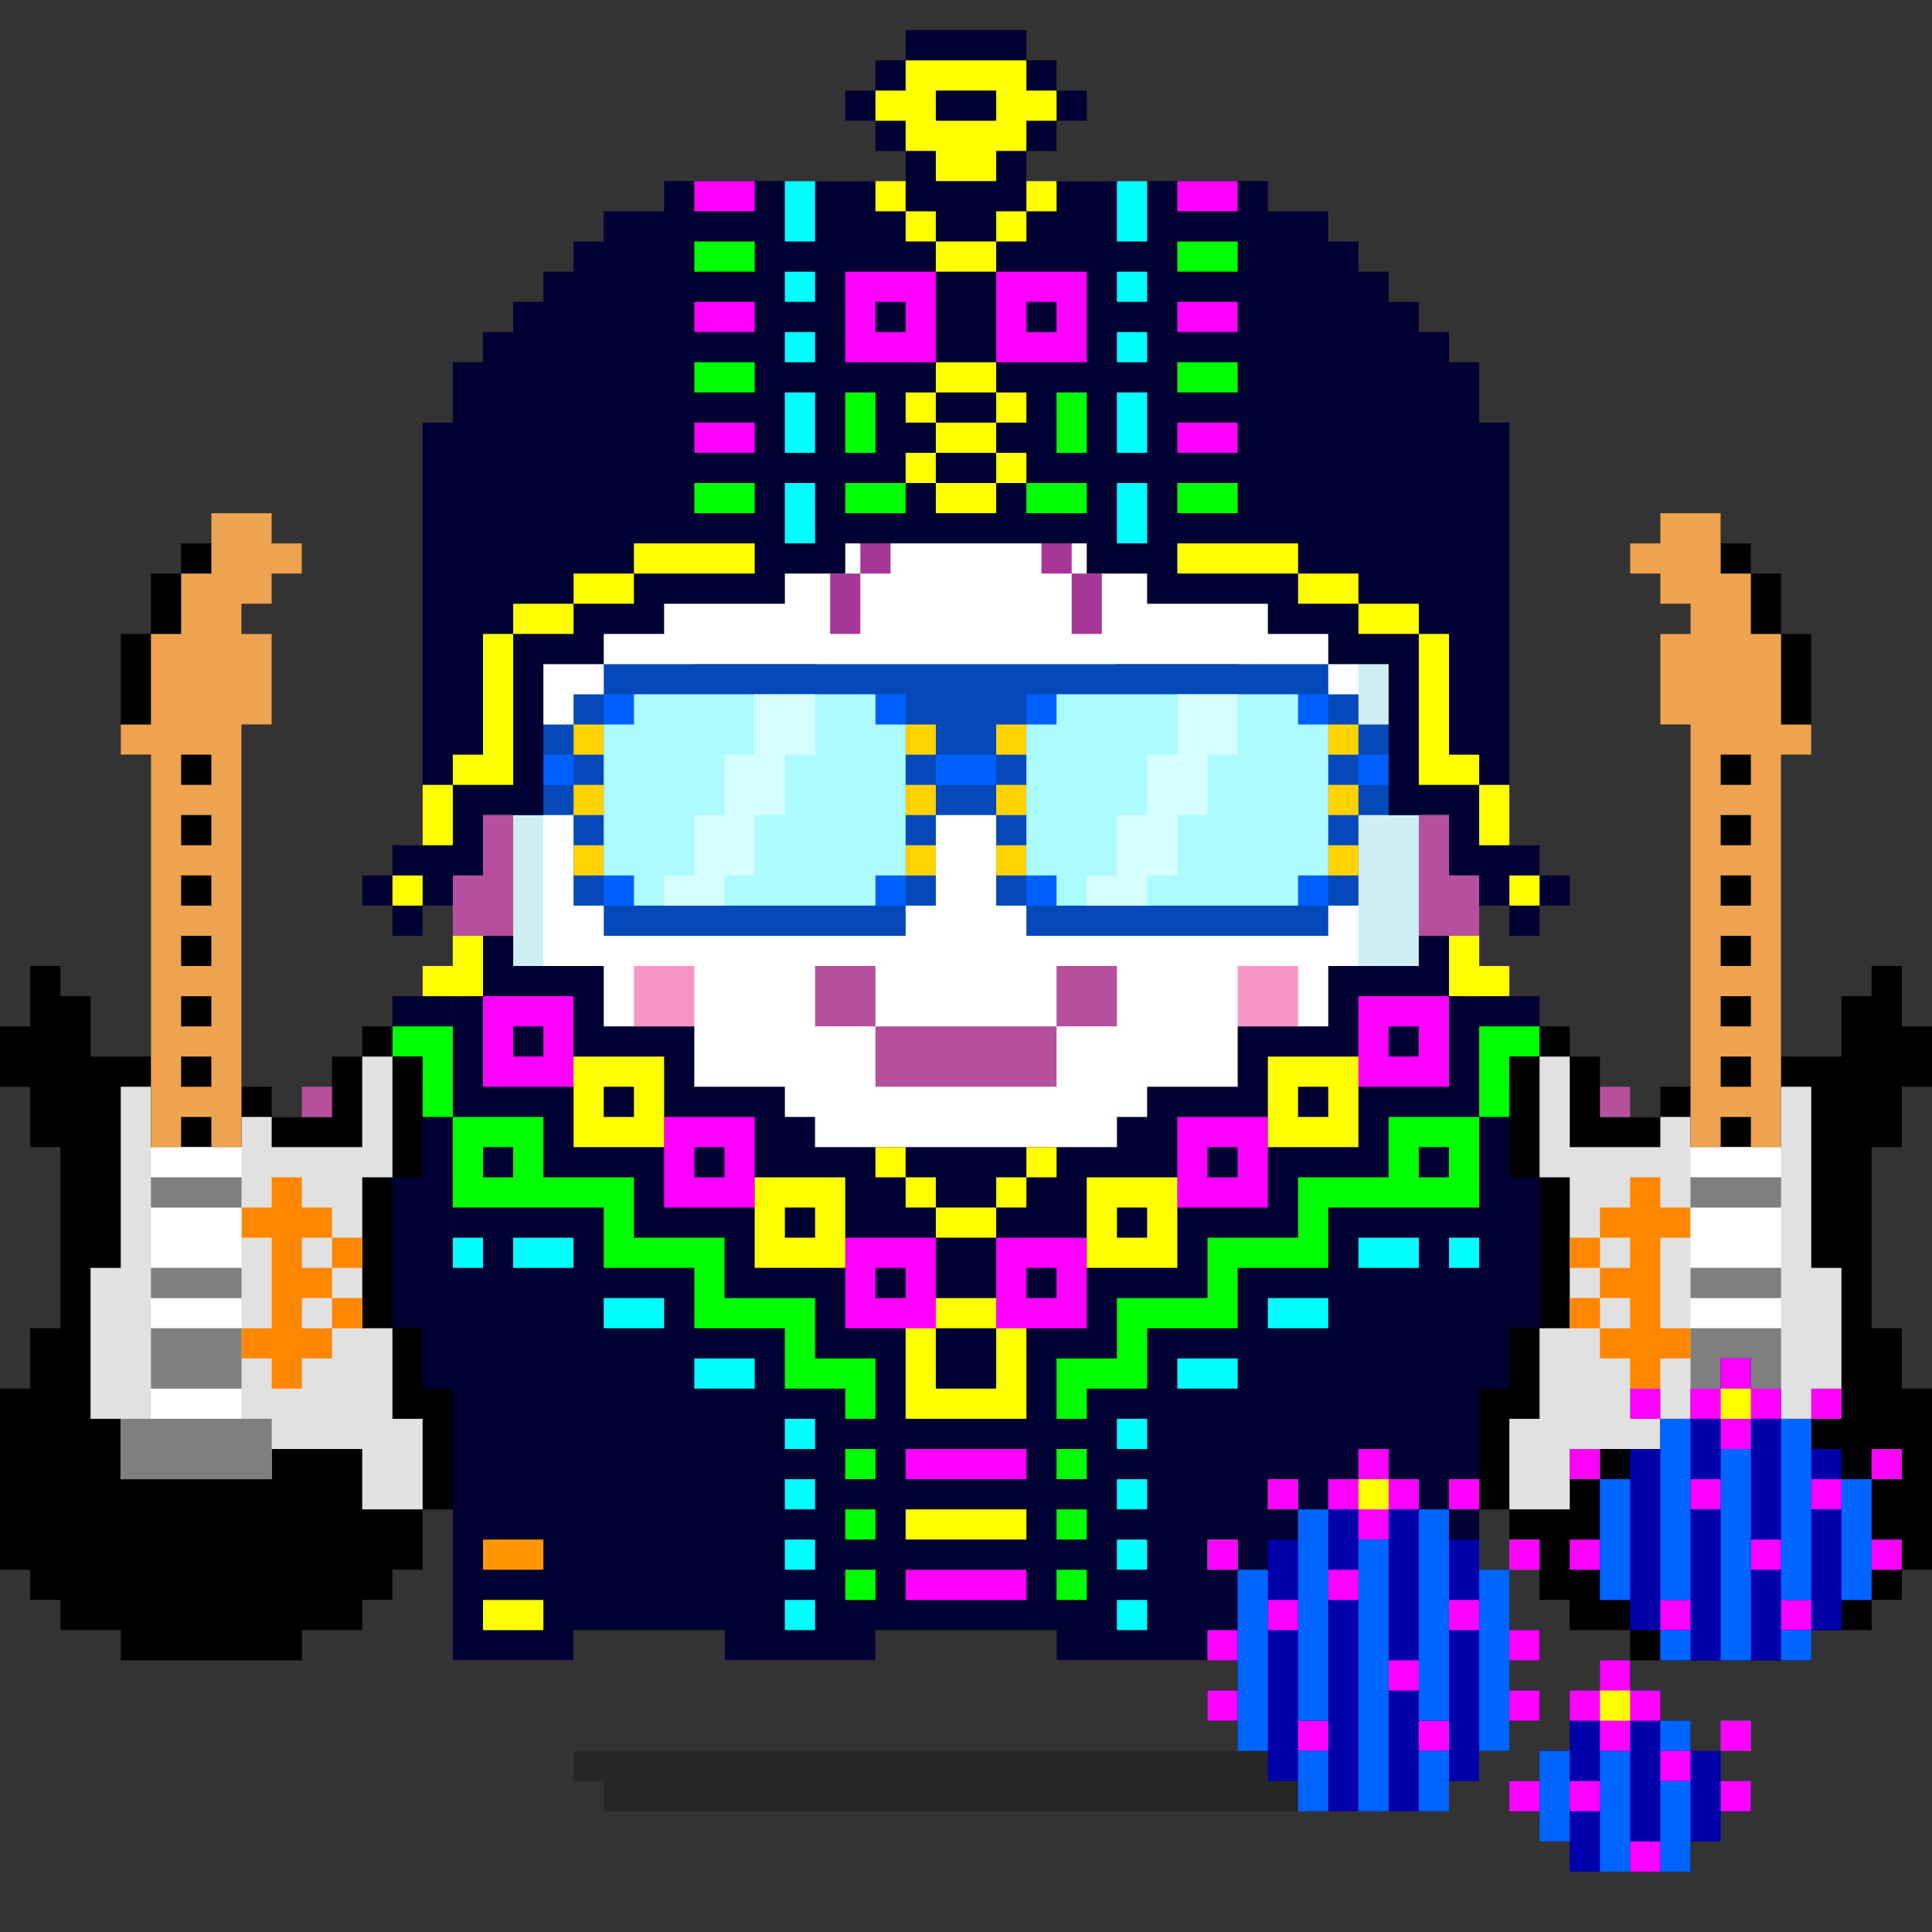<svg xmlns="http://www.w3.org/2000/svg" viewBox="0 0 64 64"><rect x="0" y="0" width="64" height="64" fill="#333333" stroke="none"/><g class="gotchi-bg"><defs fill="#fff"><pattern id="a" patternUnits="userSpaceOnUse" width="4" height="4"><path d="M0 0h1v1H0zm2 2h1v1H2z"/></pattern><pattern id="b" patternUnits="userSpaceOnUse" x="0" y="0" width="2" height="2"><path d="M0 0h1v1H0z"/></pattern><pattern id="c" patternUnits="userSpaceOnUse" x="-2" y="0" width="8" height="1"><path d="M0 0h1v1H0zm2 0h1v1H2zm2 0h1v1H4z"/></pattern><pattern id="d" patternUnits="userSpaceOnUse" x="0" y="0" width="4" height="4"><path d="M0 0h1v1H0zm0 2h1v1H0zm1 0V1h1v1zm1 0h1v1H2zm0-1h1V0H2zm1 2h1v1H3z"/></pattern><pattern id="e" patternUnits="userSpaceOnUse" width="64" height="32"><path d="M4 4h1v1H4zm7 0h1v1h-1zm7 0h1v1h-1zm7 0h1v1h-1zm7 0h1v1h-1zm7 0h1v1h-1zm7 0h1v1h-1zm7 0h1v1h-1zm7 0h1v1h-1z"/><path fill="url(#a)" d="M0 8h64v7H0z"/><path fill="url(#b)" d="M0 16h64v1H0z"/><path fill="url(#c)" d="M0 18h64v1H0z"/><path fill="url(#b)" d="M22 18h15v1H22zM0 20h64v3H0z"/><path fill="url(#d)" d="M0 24h64v8H0z"/></pattern><mask id="f"><path fill="url(#e)" d="M0 0h64v32H0z"/></mask></defs><path fill="#fff" d="M0 0h64v32H0z"/><path fill="#dea8ff" class="gotchi-secondary" mask="url(#f)" d="M0 0h64v32H0z"/><path fill="#dea8ff" class="gotchi-secondary" d="M0 32h64v32H0z"/><path mask="url(#f)" fill="#fff" transform="matrix(1 0 0 -1 0 64)" d="M0 0h64v32H0z"/></g><style>.gotchi-primary{fill:#B6509E;}.gotchi-secondary{fill:#CFEEF4;}.gotchi-cheek{fill:#F696C6;}.gotchi-eyeColor{fill:#36818E;}.gotchi-primary-mouth{fill:#B6509E;}.gotchi-sleeves-up{display:none;}.gotchi-handsUp{display:none;}.gotchi-handsDownOpen{display:block;}.gotchi-handsDownClosed{display:none;}</style><g class="gotchi-bg"><defs fill="#fff"><pattern id="a" patternUnits="userSpaceOnUse" width="4" height="4"><path d="M0 0h1v1H0zm2 2h1v1H2z"/></pattern><pattern id="b" patternUnits="userSpaceOnUse" x="0" y="0" width="2" height="2"><path d="M0 0h1v1H0z"/></pattern><pattern id="c" patternUnits="userSpaceOnUse" x="-2" y="0" width="8" height="1"><path d="M0 0h1v1H0zm2 0h1v1H2zm2 0h1v1H4z"/></pattern><pattern id="d" patternUnits="userSpaceOnUse" x="0" y="0" width="4" height="4"><path d="M0 0h1v1H0zm0 2h1v1H0zm1 0V1h1v1zm1 0h1v1H2zm0-1h1V0H2zm1 2h1v1H3z"/></pattern><pattern id="e" patternUnits="userSpaceOnUse" width="64" height="32"><path d="M4 4h1v1H4zm7 0h1v1h-1zm7 0h1v1h-1zm7 0h1v1h-1zm7 0h1v1h-1zm7 0h1v1h-1zm7 0h1v1h-1zm7 0h1v1h-1zm7 0h1v1h-1z"/><path fill="url(#a)" d="M0 8h64v7H0z"/><path fill="url(#b)" d="M0 16h64v1H0z"/><path fill="url(#c)" d="M0 18h64v1H0z"/><path fill="url(#b)" d="M22 18h15v1H22zM0 20h64v3H0z"/><path fill="url(#d)" d="M0 24h64v8H0z"/></pattern><mask id="f"><path fill="url(#e)" d="M0 0h64v32H0z"/></mask></defs><path fill="#fff" d="M0 0h64v32H0z"/><path fill="#dea8ff" class="gotchi-secondary" mask="url(#f)" d="M0 0h64v32H0z"/><path fill="#dea8ff" class="gotchi-secondary" d="M0 32h64v32H0z"/><path mask="url(#f)" fill="#fff" transform="matrix(1 0 0 -1 0 64)" d="M0 0h64v32H0z"/></g><g class="gotchi-body"><path d="M47 14v-2h-2v-2h-4V8h-4V6H27v2h-4v2h-4v2h-2v2h-2v41h4v-2h5v2h5v-2h6v2h5v-2h5v2h4V14z" class="gotchi-primary"/><path d="M45 14v-2h-4v-2h-4V8H27v2h-4v2h-4v2h-2v39h2v-2h5v2h5v-2h6v2h5v-2h5v2h2V14z" class="gotchi-secondary"/><path d="M18,49h2v-1h2v1h2v2h5v-2h2v-1h2v1h2v2h5v-2h2v-1h2v1h1V14h-4v-2h-4v-2h-5V9h-5v2h-4v2h-4v2h-1V49z" fill="#fff"/></g><path class="gotchi-cheek" d="M21 32v2h2v-2h-1zm21 0h-1v2h2v-2z"/><g class="gotchi-primary-mouth"><path d="M29 32h-2v2h2v-1z"/><path d="M33 34h-4v2h6v-2h-1z"/><path d="M36 32h-1v2h2v-2z"/></g><g class="gotchi-shadow"><path opacity=".25" d="M25 58H19v1h1v1h24V59h1V58h-1z" fill="#000"/></g>,<g class="gotchi-collateral" fill="#a73796"><path d="M30.5 15h1v-2h-1z"/><path d="M31.5 12h1v1h-1z"/><path d="M33.5 13h-1v2h1zm-4 3h-2v1h1v2h1v-2h2v-1h-1v-1h-1z"/><path d="M34.5 15h-1v2h1z"/><path d="M35.5 17h-1v2h1zm-8 4h1v-2h-1z"/><path d="M35.5 19v2h1v-2z"/></g>
    <style>
        .gotchi-bg { display: none }
    </style>
<g class="gotchi-eyeColor"><path d="M42 24v-1h-1v-1h-4v1h-1v1h-1v4h1v1h1v1h4v-1h1v-1h1v-4h-1z"/><path d="M41 25v2h1v-2h-1zm-3-2v1h2v-1h-2zm-2 3v1h1v-2h-1v1zm2-1v2h2v-2h-2zm0 3v1h2v-1h-2z" fill="#fff"/><path d="M28 23h-1v-1h-4v1h-1v1h-1v4h1v1h1v1h4v-1h1v-1h1v-4h-1v-1z"/><path d="M27 26v1h1v-2h-1v1zm-3-3v1h2v-1h-2zm-2 3v1h1v-2h-1v1zm2-1v2h2v-2h-2zm0 3v1h2v-1h-2z" fill="#fff"/></g><g class="gotchi-wearable wearable-body"><svg x="12" y="31"><path d="M35 0v1h-3v2h-3v2h-3v1h-1v1H15V6h-1V5h-3V3H8V1H5V0H4L2.5 2v16H3v6h4v-1h5v1h5v-1h6v1h5v-1h5v1h4v-6h.5V2L36 0h-1z" fill="#000032"/><path d="M35 20h-1v1h2v-1h-1zM4 20v1h2v-1H4z" fill="#ff9600"/><path d="M36 10h1v1h-1zm-3 0v1h2v-1h-2zm-3 2v1h2v-1h-2zm-3 2v1h2v-1h-2zm-2 8h1v1h-1zm0-2h1v1h-1zm0-2h1v1h-1zm0-2h1v1h-1zm-11 6h1v1h-1zm0-2h1v1h-1zm0-2h1v1h-1zm0-2h1v1h-1zm-3-2v1h2v-1h-2zm-3-2v1h2v-1H8zm-3-2v1h2v-1H5zm-2 0h1v1H3z" fill="#0ff"/><path d="M36 6h-2v2h-3v2h-3v2h-3v2h-2v2h1v-1h2v-2h3v-2h3V9h5V6h-1zm0 2h-1V7h1v1zM23 21h1v1h-1zm0-2h1v1h-1zm0-2h1v1h-1zm-7 4h1v1h-1zm0-2h1v1h-1zm0-2h1v1h-1zm-1-3v-2h-3v-2H9V8H6V6H3v3h5v2h3v2h3v2h2v1h1v-2h-2zM4 8V7h1v1H4z" fill="#0f0"/><path d="M35 2h-2v3h3V2h-1zm0 2h-1V3h1v1zm-7 2h-1v3h3V6h-2zm1 2h-1V7h1v1zm-7 2h-1v3h3v-3h-2zm1 2h-1v-1h1v1zm-3 9h-2v1h4v-1h-2zm0-4h-2v1h4v-1h-2zm-1-4v-3h-3v3h3zm-2-1v-1h1v1h-1zm-6-6h-1v3h3V6h-2zm1 2h-1V7h1v1zM5 2H4v3h3V2H5zm1 2H5V3h1v1z" fill="#f0f"/><g fill="#ff0"><path d="M36 0v2h1.5V1H37V0h-1zm-2 22v1h2v-1h-2zM31 4h-1v3h3V4h-2zm1 2h-1V5h1v1zm-7 2h-1v3h3V8h-2zm1 2h-1V9h1v1zm-4-3h1v1h-1zm-1 7v1h-2v-2h-1v3h4v-3h-1v1z"/><path d="M21 8h1v1h-1zm-1 11h-2v1h4v-1h-2z"/><path d="M21 13v-1h-2v1h2zm-2-4v1h2V9h-2z"/><path d="M18 8h1v1h-1z"/><path d="M17 7h1v1h-1zm-3 1h-1v3h3V8h-2zm1 2h-1V9h1v1zM4 22v1h2v-1H4zM8 4H7v3h3V4H8zm1 2H8V5h1v1zM4 1V0H3v1h-.5v1H4z"/></g></svg></g><g class="gotchi-handsDownClosed"><g class="gotchi-primary"><path d="M19 42h1v1h-1zm1-6h1v1h-1z"/><path d="M21 37h1v1h-1zm5 3v4h1v-4zm-5 3h-1v1h2v-1z"/><path d="M24 44h-2v1h4v-1h-1zm1-5h-1v1h2v-1z"/><path d="M23 38h-1v1h2v-1z"/></g><g class="gotchi-secondary"><path d="M19 43h1v1h-1zm5 2h-2v1h4v-1h-1z"/><path d="M27 41v3h1v-3zm-6 3h-1v1h2v-1z"/><path d="M26 44h1v1h-1zm-7-3h-1v2h1v-1z"/></g><g class="gotchi-primary"><path d="M44 42h1v1h-1zm-1-6h1v1h-1z"/><path d="M42 37h1v1h-1z"/><path d="M42 39v-1h-2v1h1zm0 4v1h2v-1h-1z"/><path d="M40 44h-2v1h4v-1h-1z"/><path d="M38 42v-2h-1v4h1v-1z"/><path d="M40 40v-1h-2v1h1z"/></g><g class="gotchi-secondary"><path d="M42 44v1h2v-1h-1zm-5-2v-1h-1v3h1v-1z"/><path d="M40 45h-2v1h4v-1h-1z"/><path d="M37 44h1v1h-1zm7-1h1v1h-1z"/></g></g><g class="gotchi-handsDownOpen"><g class="gotchi-primary"><path d="M56 38v-1h-2v-1h-2v-1h-1v-1h-1v-1h-1v8h1v1h2v1h4v-1h1v-4z"/></g><g class="gotchi-secondary"><path d="M54 38v-1h-2v-1h-1v-1h-1v-1h-1v6h1v1h2v1h4v-4z" /></g><path d="M54,38v-1h-2v-1h-1v-1h-1v-1h-1v5h1v1h2v1h4v-3H54z" fill="#fff"/><g class="gotchi-primary"><path d="M8 38v-1h2v-1h2v-1h1v-1h1v-1h1v8h-1v1h-2v1H8v-1H7v-4z"/></g><g class="gotchi-secondary"><path d="M10 38v-1h2v-1h1v-1h1v-1h1v6h-1v1h-2v1H8v-4z" /></g><path d="M8,38v3h4v-1h2v-1h1v-5h-1v1h-1v1h-1v1h-2v1H8z" fill="#fff"/></g><g class="gotchi-handsUp"><g class="gotchi-secondary"><path d="M50,38h1v1h-1V38z"/><path d="M49 39h1v1h-1v-1zm2-2h1v1h-1v-1z"/><path d="M52,36h2v1h-2V36z"/><path d="M54,35h2v1h-2V35z"/></g><path d="M52,32v1h-2v1h-1v5h1v-1h1v-1h1v-1h2v-1h2v-3H52z" fill="#fff"/><g class="gotchi-primary"><path d="M49,33h1v1h-1V33z"/><path d="M50 32h2v1h-2v-1zm0 7h1v1h-1v-1z"/><path d="M49 40h1v1h-1v-1zm2-2h1v1h-1v-1z"/><path d="M52 37h2v1h-2v-1zm0-6h4v1h-4v-1z"/><path d="M56,32h1v4h-1V32z"/><path d="M54,36h2v1h-2V36z"/></g><g class="gotchi-secondary"><path d="M13,38h1v1h-1V38z"/><path d="M14 39h1v1h-1v-1zm-2-2h1v1h-1v-1z"/><path d="M10,36h2v1h-2V36z"/><path d="M8,35h2v1H8V35z"/></g><path d="M8,32v3h2v1h2v1h1v1h1v1h1v-5h-1v-1h-2v-1H8z" fill="#fff"/><g class="gotchi-primary"><path d="M14,33h1v1h-1V33z"/><path d="M12 32h2v1h-2v-1zm1 7h1v1h-1v-1z"/><path d="M14 40h1v1h-1v-1zm-2-2h1v1h-1v-1z"/><path d="M10 37h2v1h-2v-1zm-2-6h4v1H8v-1z"/><path d="M7,32h1v4H7V32z"/><path d="M8,36h2v1H8V36z"/></g></g><g class="gotchi-wearable wearable-eyes"><svg x="15" y="22"><path d="M34 2h-1-3V1h-1V0H5v1H4v1H1 0v1 1 1h1 3v3h1v1h10V8h1V5h2v3h1v1h10V8h1V5h3 1V4 3 2z" fill="#0448b9"/><g fill="#0060ff"><path d="M15 3h1V2h-1V1H5v1H4v1h1v1H4v1h1v1H4v1h1v1h10V7h1V6h-1V5h1V4h-1V3zm14 0h1V2h-1V1H19v1h-1v1h1v1h-1v1h1v1h-1v1h1v1h10V7h1V6h-1V5h1V4h-1V3z"/><path d="M17 3h-1v1h2V3h-1zM3 3h1v1H3zm27 0h1v1h-1z"/></g><path d="M33 3V2h-1v3h1V4h1V3h-1z" fill="#fdfdff"/><path d="M32 3h1v1h-1z" fill="#ffd200"/><path d="M1 4v1h1V2H1v1H0v1h1z" fill="#fdfdff"/><path d="M1 3h1v1H1zm3-1h1v1H4zm0 2h1v1H4zm0 2h1v1H4zm25-4h1v1h-1zm0 2h1v1h-1zm0 2h1v1h-1zM15 2h1v1h-1zm0 2h1v1h-1zm0 2h1v1h-1zm3-4h1v1h-1zm0 2h1v1h-1zm0 2h1v1h-1z" fill="#ffd200"/><path d="M14 1H6v1H5v5h1v1h8V7h1V2h-1V1zm14 1V1h-8v1h-1v5h1v1h8V7h1V2h-1z" fill="#abfbff"/><path d="M10 1v2H9v2H8v2H7v1h2V7h1V5h1V3h1V1h-2zm14 0v2h-1v2h-1v2h-1v1h2V7h1V5h1V3h1V1h-2z" fill="#d7ffff"/></svg></g><g class="gotchi-wearable wearable-head"><svg x="12" y="1"><path d="M39 28v-1h-1V13h-1v-2h-1v-1h-1V9h-1V8h-1V7h-1V6h-2V5h-8V4h1V3h1V2h-1V1h-1V0h-4v1h-1v1h-1v1h1v1h1v1h-8v1H8v1H7v1H6v1H5v1H4v1H3v2H2v14H1v1H0v1h1v1h1v-1h1v-1h1v-2h2v-5h2v-1h2v-1h4v-1h2v-1h8v1h2v1h4v1h2v1h2v5h2v2h1v1h1v1h1v-1h1v-1h-1z" fill="#000032"/><path d="M11 5v1h2V5h-2zm17 0h-1v1h2V5h-1zm-1 4v1h2V9h-2zM11 9v1h2V9h-2zm11-1h-1v3h3V8h-2zm1 2h-1V9h1v1zm-6-2h-1v3h3V8h-2zm1 2h-1V9h1v1zm-7 3v1h2v-1h-2zm16 0v1h2v-1h-2z" fill="#f0f"/><g fill="#ff0"><path d="M17 5h1v1h-1zm5-4h-4v1h-1v1h1v1h1v1h2V4h1V3h1V2h-1V1zm-1 2h-2V2h2v1zm1 2h1v1h-1zm-1 7v-1h-2v1h2zm-2-5v1h2V7h-2z"/><path d="M21 6h1v1h-1zm-3 0h1v1h-1zM2 26v1h1v-2H2v1zm-1 2h1v1H1zm36-1h1v-2h-1v2zm1 1h1v1h-1z"/><path d="M36 24v-4h-1v5h2v-1h-1zM7 18v1h2v-1H7z"/><path d="M5 19v1h2v-1H5z"/><path d="M4 21v3H3v1h2v-5H4v1zm7-4H9v1h4v-1h-2zm19 0h-3v1h4v-1h-1z"/><path d="M32 18h-1v1h2v-1h-1z"/><path d="M34 19h-1v1h2v-1h-1zm-15-4v1h2v-1h-2z"/><path d="M18 14h1v1h-1zm3 0h1v1h-1z"/><path d="M19 13v1h2v-1h-2z"/><path d="M18 12h1v1h-1zm3 0h1v1h-1z"/></g><path d="M27 11v1h2v-1h-2zm-16 0v1h2v-1h-2zm17-4h-1v1h2V7h-1zM11 7v1h2V7h-2zm0 8v1h2v-1h-2zm5 0v1h2v-1h-2zm6 0v1h2v-1h-2zm5 0v1h2v-1h-2zm-10-2v-1h-1v2h1v-1zm6 0v1h1v-2h-1v1z" fill="#0f0"/><path d="M14 6v1h1V5h-1v1zm11-1v2h1V5h-1zm0 5h1v1h-1zm-11 0h1v1h-1zm11-2h1v1h-1zM14 8h1v1h-1zm0 8v1h1v-2h-1v1zm11 0v1h1v-2h-1v1zm-11-3v1h1v-2h-1v1zm11 0v1h1v-2h-1v1z" fill="#0ff"/></svg></g>"><svg x="12" y="31"><g><g class="gotchi-sleeves gotchi-sleeves-left gotchi-sleeves-up"><path d="M38 1h2v10h-1v4h-1v3h-1V1h1z" fill="#000032"/><path d="M36.8 0H38v1h-1.2z" fill="#ff0"/><path d="M37 2v4h1V5h2V1h-1v1h-2zm1 1h1v1h-1V3z" fill="#0f0"/></g><g class="gotchi-sleeves gotchi-sleeves-left gotchi-sleeves-down"><path d="M38 2h1v2h1v10h-1v2h-1v3h-1V2h1z" fill="#000032"/><path d="M36.5 1H38v1h-1.5z" fill="#ff0"/><path d="M39 3v1h-1v1h1V4h1v2h-3V3h2z" fill="#0f0"/></g><g class="gotchi-sleeves gotchi-sleeves-right gotchi-sleeves-up"><path d="M2 1H0v10h1v4h1v3h1V1H2z" fill="#000032"/><path d="M2 0h1.5v1H2z" fill="#ff0"/><path d="M1 2V1H0v4h2v1h1V2H1zm1 2H1V3h1v1z" fill="#0f0"/></g><g class="gotchi-sleeves gotchi-sleeves-right gotchi-sleeves-down"><path d="M2 2H1v2H0v10h1v2h1v3h1V2H2z" fill="#000032"/><path d="M2 1h1.5v1H2z" fill="#ff0"/><path d="M1 3v1h1v1H1V4H0v2h3V3H1z" fill="#0f0"/></g></g></svg><g class="gotchi-wearable wearable-hand wearable-hand-left"><svg x="0" y="17"><path d="M14 29v-2h-1v-5h1v-4h-1v-1h-1v1h-1v2H9v-1H8V7h1V4H8V3h1V2h1V1H9V0H7v1H6v1H5v2H4v4h1v10H3v-2H2v-1H1v2H0v2h1v2h1v6H1v2H0v6h1v1h1v1h2v1h6v-1h2v-1h1v-1h1v-2h1v-4h-1z"/><path d="M13,30v-3h-1v-5h1v-4h-1v3H9v-1H8v1H5v-2H4v6H3v5h1v2h5v-1h3v2h2v-3H13z" fill="#e1e1e1"/><g fill="#ff8700"><path d="M11,24h1v1h-1V24z"/><path d="M10,25v-1h1v-1h-1v-1H9v1H8v1h1v3H8v1h1v1h1v-1h1v-1h-1v-1h1v-1H10z"/><path d="M11,26h1v1h-1V26z"/></g><path d="M7 21H5v1h3v-1H7zm-1 2H5v2h3v-2H7 6zm0 3H5v1h3v-1H7 6zm0 3H5v1h3v-1H7 6z" fill="#fff"/><path d="M7 23h1v-1H5v1h1 1zm0 3h1v-1H5v1h1 1zm0 3h1v-2H5v2h1 1zm1 1H4v2h5v-2H8z" fill="#7f7f7f"/><path d="M9 1V0H7v2H6v2H5v3H4v1h1v13h1v-1h1v1h1V7h1V4H8V3h1V2h1V1H9zM7 19H6v-1h1v1zm0-2H6v-1h1v1zm0-2H6v-1h1v1zm0-2H6v-1h1v1zm0-2H6v-1h1v1zm0-2H6V8h1v1z" fill="#eda350"/></svg></g><g class="gotchi-wearable wearable-hand wearable-hand-right"><svg x="0" y="17"><g transform="scale(-1, 1) translate(-64, 0)"><path d="M14 29v-2h-1v-5h1v-4h-1v-1h-1v1h-1v2H9v-1H8V7h1V4H8V3h1V2h1V1H9V0H7v1H6v1H5v2H4v4h1v10H3v-2H2v-1H1v2H0v2h1v2h1v6H1v2H0v6h1v1h1v1h2v1h6v-1h2v-1h1v-1h1v-2h1v-4h-1z"/><path d="M13,30v-3h-1v-5h1v-4h-1v3H9v-1H8v1H5v-2H4v6H3v5h1v2h5v-1h3v2h2v-3H13z" fill="#e1e1e1"/><g fill="#ff8700"><path d="M11,24h1v1h-1V24z"/><path d="M10,25v-1h1v-1h-1v-1H9v1H8v1h1v3H8v1h1v1h1v-1h1v-1h-1v-1h1v-1H10z"/><path d="M11,26h1v1h-1V26z"/></g><path d="M7 21H5v1h3v-1H7zm-1 2H5v2h3v-2H7 6zm0 3H5v1h3v-1H7 6zm0 3H5v1h3v-1H7 6z" fill="#fff"/><path d="M7 23h1v-1H5v1h1 1zm0 3h1v-1H5v1h1 1zm0 3h1v-2H5v2h1 1zm1 1H4v2h5v-2H8z" fill="#7f7f7f"/><path d="M9 1V0H7v2H6v2H5v3H4v1h1v13h1v-1h1v1h1V7h1V4H8V3h1V2h1V1H9zM7 19H6v-1h1v1zm0-2H6v-1h1v1zm0-2H6v-1h1v1zm0-2H6v-1h1v1zm0-2H6v-1h1v1zm0-2H6V8h1v1z" fill="#eda350"/></g></svg></g><g class="gotchi-wearable wearable-pet"><svg x="40" y="45"><path d="M12 3h1v1h-1zm8-2h1v1h-1zm-6 0h1v1h-1zm8 2h1v1h-1z" fill="#0f0"/><path d="M22 4h-1V3h-1V2h-1V1h-1V0h-1v1h-1v1h-1v1h-1v1h-1v2h-1v1h1v1h1v1h1v1h5V9h1V8h1V7h1V6h-1V4z" fill="#00a"/><path d="M18 3V2h1V1h-1V0h-1v1h-1v1h1v1h1zm-6 3h1v1h-1zm0-3h1v1h-1zm6 3h1v1h-1zm-2-2h1v1h-1zm4-3h1v1h-1zm-6 0h1v1h-1zm5 7h1v1h-1zm-4 0h1v1h-1zm5-4h1v1h-1zm2 2h1v1h-1zm0-3h1v1h-1z" fill="#f0f"/><path d="M17 4v6h1V3h-1v1zm2-1v5h1V2h-1v1zm0 6h1v1h-1zm-4-6v5h1V2h-1v1zm0 6h1v1h-1zm6-5v4h1V4h-1zm-8 1v3h1V4h-1v1z" fill="#0064ff"/><path d="M17 1h1v1h-1z" fill="#ff0"/><path d="M0 6h1v1H0zm8-2h1v1H8zM2 4h1v1H2z" fill="#0f0"/><path d="M9 6H8V5H7V4H6V3H5v1H4v1H3v1H2v1H1v2H0v1h1v1H0v1h1v1h1v1h1v1h5v-1h1v-1h1v-1h1v-1h-1v-1h1V9h-1V7H9V6z" fill="#00a"/><path d="M10 6h1v1h-1z" fill="#0f0"/><path d="M6 6V5h1V4H6V3H5v1H4v1h1v1h1zm-6 5h1v1H0zm0-2h1v1H0zm0-3h1v1H0zm6 4h1v1H6zM4 7h1v1H4zm4-3h1v1H8zM2 4h1v1H2zm5 8h1v1H7zm-4 0h1v1H3zm5-4h1v1H8zm2 3h1v1h-1zm0-2h1v1h-1zm0-3h1v1h-1zM2 8h1v1H2z" fill="#f0f"/><path d="M5 7v8h1V6H5v1zm2-1v6h1V5H7v1zm0 8v1h1v-2H7v1zM3 6v6h1V5H3v1zm0 8v1h1v-2H3v1zm6-6v5h1V7H9v1zM1 8v5h1V7H1v1z" fill="#0064ff"/><path d="M5 4h1v1H5z" fill="#ff0"/><path d="M16 13v-1h-1v-1h-1v-1h-1v1h-1v2h-1v1h-1v1h1v1h1v1h4v-1h1v-1h1v-1h-1v-1h-1z" fill="#00a"/><path d="M17 12h1v1h-1z" fill="#009300"/><path d="M13 14v3h1v-4h-1v1zm2-2h1v1h-1zm0 3v2h1v-3h-1v1zm-4-1v2h1v-3h-1v1z" fill="#0064ff"/><path d="M14 13v-1h1v-1h-1v-1h-1v1h-1v1h1v1zm0 3h1v1h-1zm-2-2h1v1h-1zm-2 0h1v1h-1zm5-1h1v1h-1zm2-1h1v1h-1zm0 2h1v1h-1z" fill="#f0f"/><path d="M13 11h1v1h-1z" fill="#ff0"/></svg></g></svg>